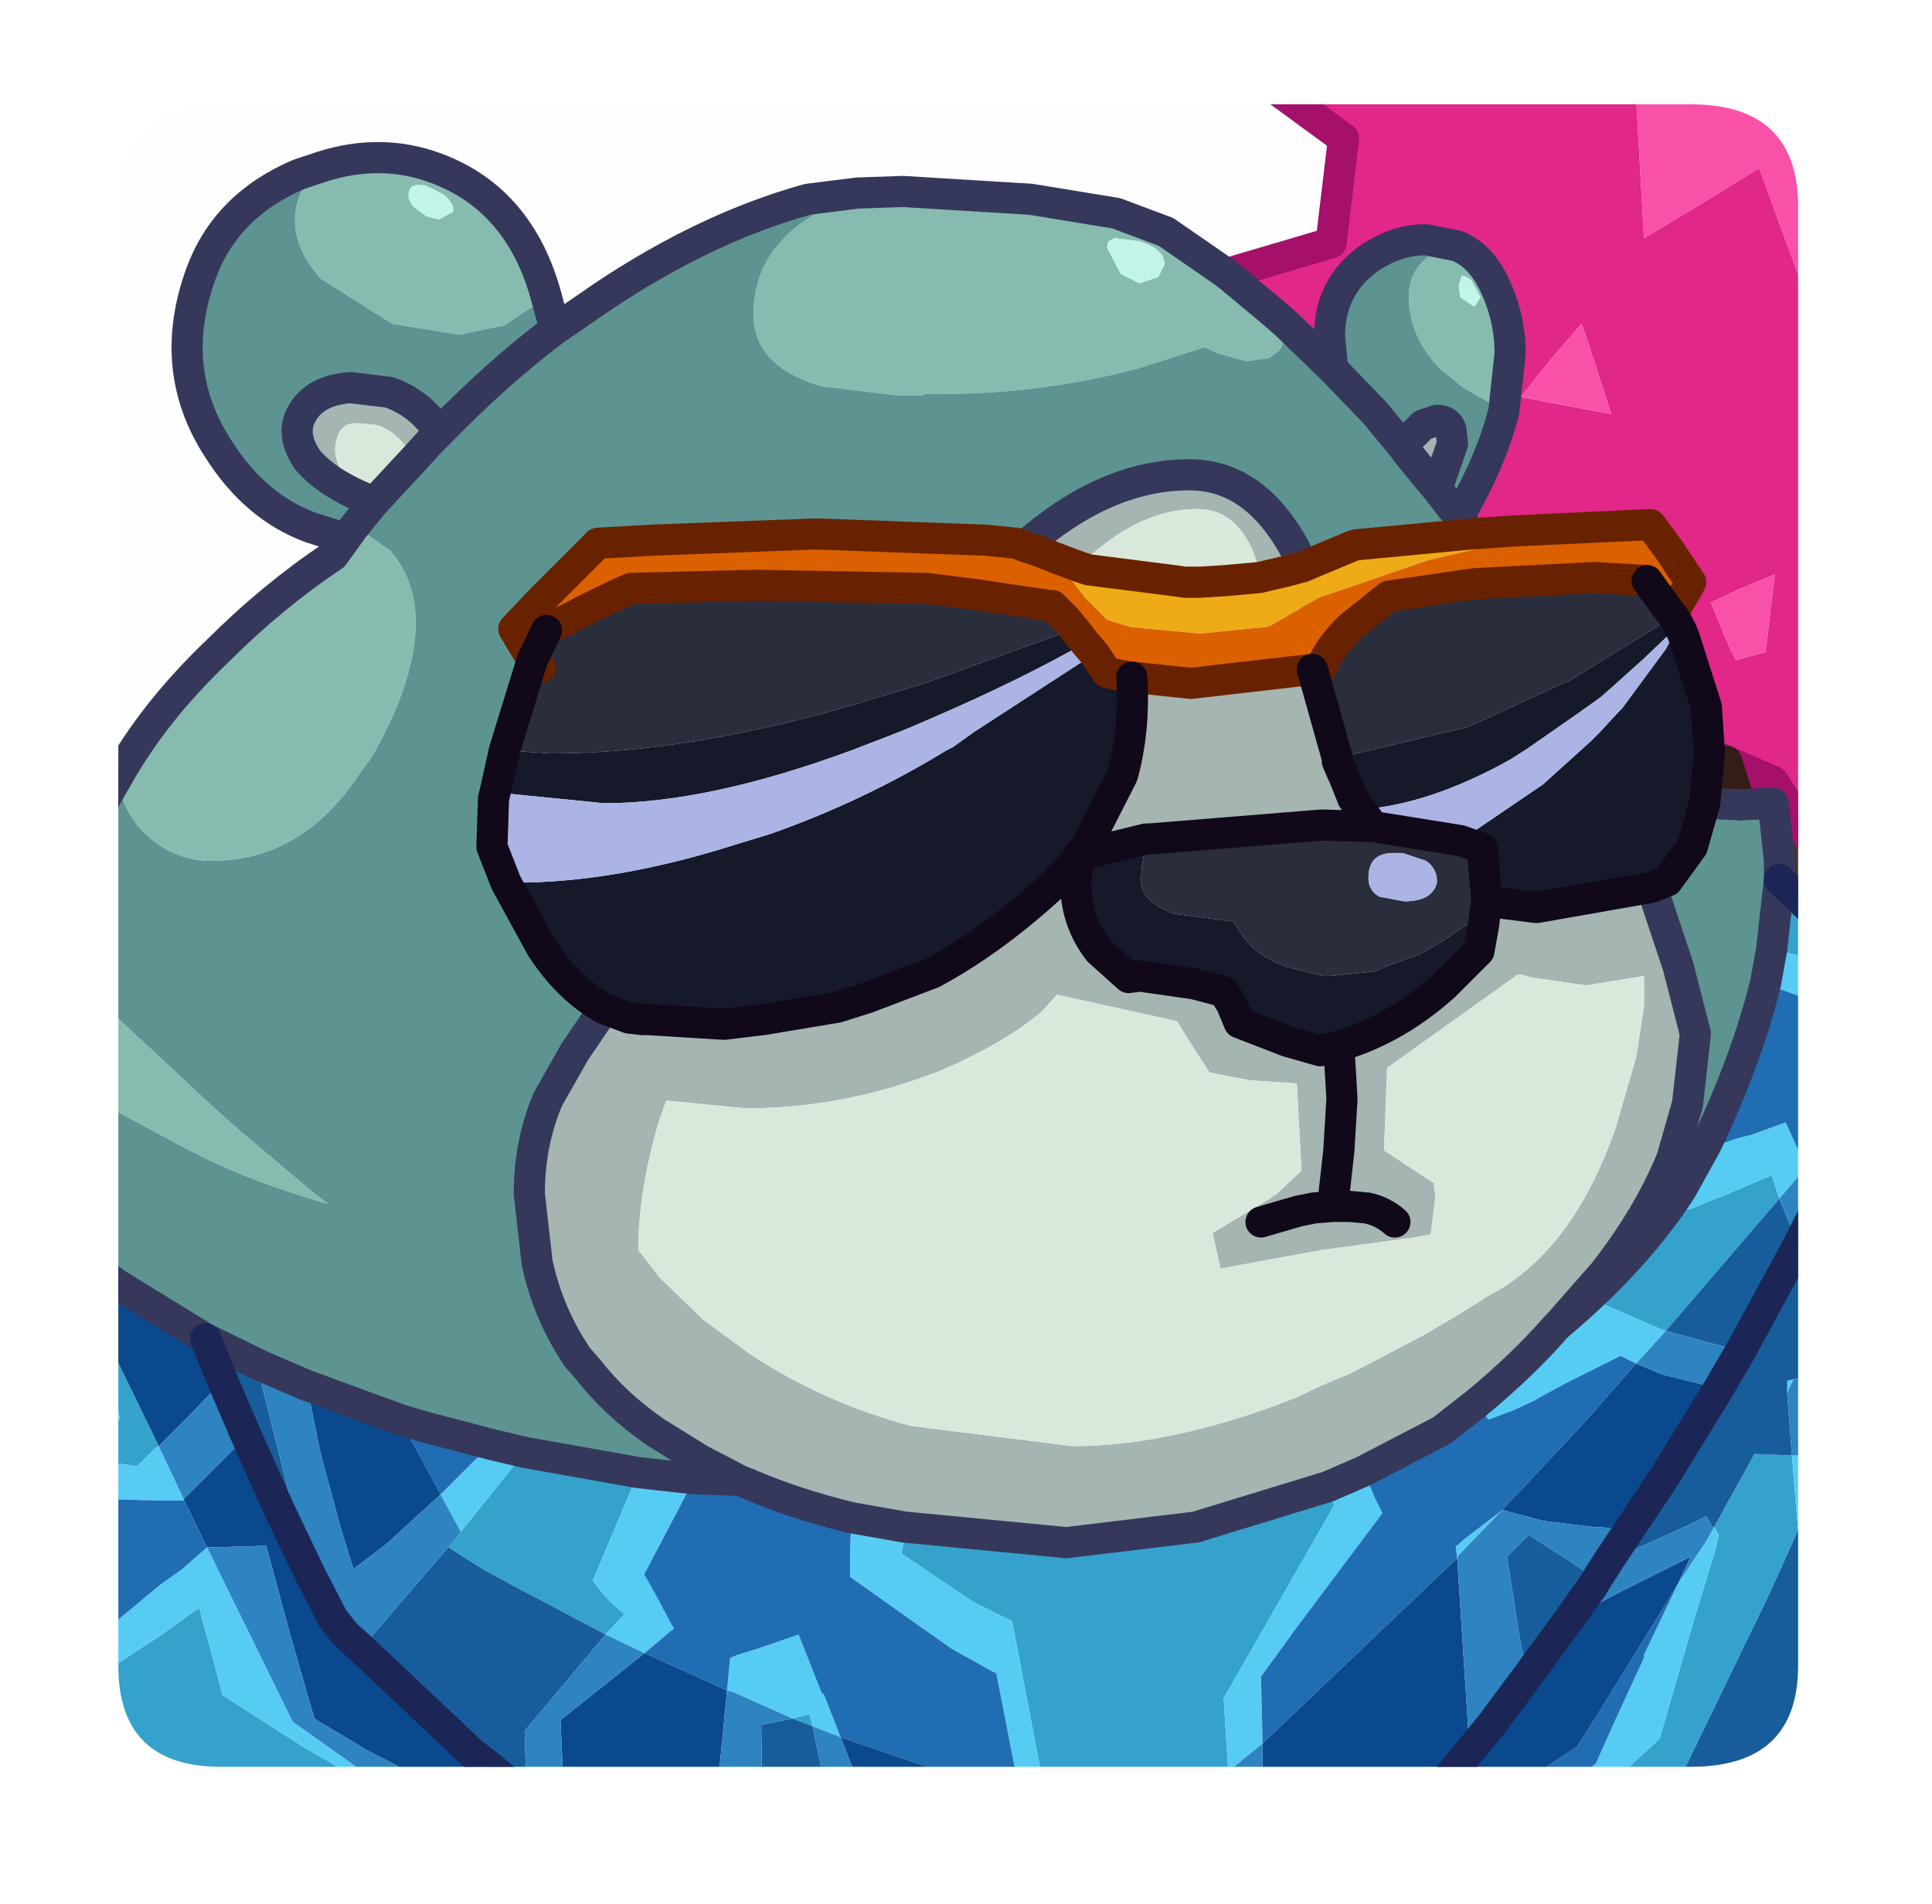 <?xml version="1.0" encoding="UTF-8" standalone="no"?>
<svg xmlns:ffdec="https://www.free-decompiler.com/flash" xmlns:xlink="http://www.w3.org/1999/xlink" ffdec:objectType="frame" height="61.15px" width="62.05px" xmlns="http://www.w3.org/2000/svg">
  <g transform="matrix(1.0, 0.0, 0.0, 1.0, 3.8, 3.35)">
    <clipPath id="clipPath0" transform="matrix(1.0, 0.0, 0.0, 1.0, 0.0, 0.0)">
      <path d="M50.5 0.0 Q53.95 0.0 53.95 3.3 L53.95 50.15 Q53.95 53.4 50.5 53.4 L3.3 53.4 Q0.0 53.4 0.0 50.15 L0.0 3.3 Q0.0 0.0 3.3 0.0 L50.5 0.0" fill="#000000" fill-rule="evenodd" stroke="none"/>
    </clipPath>
    <g clip-path="url(#clipPath0)">
      <use ffdec:characterId="2" height="61.15" transform="matrix(1.0, 0.0, 0.0, 1.0, -3.8, -3.35)" width="62.05" xlink:href="#shape1"/>
    </g>
    <use ffdec:characterId="3" height="53.4" transform="matrix(1.0, 0.0, 0.0, 1.0, 0.0, 0.0)" width="53.95" xlink:href="#shape2"/>
  </g>
  <defs>
    <g id="shape1" transform="matrix(1.0, 0.0, 0.0, 1.0, 3.8, 3.35)">
      <path d="M-3.3 30.15 L-3.3 28.85 -3.25 28.8 -1.45 28.35 -1.2 28.25 3.15 32.3 4.0 33.05 6.2 34.9 6.65 35.25 6.75 35.3 6.65 35.3 6.15 35.15 4.95 34.75 Q3.5 34.25 2.0 33.45 L-0.05 32.35 -3.3 30.15 M-0.05 21.65 Q1.15 19.5 3.2 17.55 4.95 15.8 6.9 14.5 L7.3 13.95 7.55 13.6 7.9 13.75 8.75 14.35 Q9.55 15.3 9.55 16.65 9.55 18.5 8.15 20.95 L7.75 21.5 Q5.9 24.3 3.0 24.3 1.85 24.3 1.0 23.55 0.2 22.9 -0.05 21.65 M6.55 2.0 Q8.45 1.4 10.2 2.05 12.9 3.05 13.75 6.2 L12.4 7.1 10.95 7.4 8.8 7.05 6.5 5.6 Q5.35 4.3 5.8 3.0 6.0 2.4 6.55 2.0 M23.75 2.85 L25.2 2.8 29.3 3.05 32.05 3.5 33.65 4.1 35.6 5.45 37.1 6.7 37.5 7.05 37.6 7.25 37.3 7.9 36.95 8.15 36.25 8.25 35.3 8.0 34.9 7.8 32.7 8.5 Q29.6 9.3 26.55 9.3 L25.9 9.3 25.85 9.35 25.25 9.35 25.0 9.35 22.55 9.05 Q20.4 8.4 20.4 6.75 20.4 4.4 23.0 3.2 23.4 3.0 23.75 2.85 M43.0 4.55 Q43.75 4.85 44.2 5.8 44.7 6.85 44.7 8.0 L44.5 9.85 43.2 9.1 42.45 8.5 Q41.45 7.45 41.45 6.2 41.45 5.4 42.0 4.95 42.45 4.55 43.0 4.55 M43.15 5.5 L43.05 5.8 43.1 6.2 43.55 6.5 43.75 6.2 43.45 5.65 43.3 5.55 43.15 5.5 M32.8 5.75 L33.4 5.55 33.6 5.15 Q33.6 4.65 32.8 4.4 L32.0 4.3 31.8 4.4 31.75 4.6 32.2 5.45 32.8 5.75 M10.75 3.45 Q10.8 3.2 10.45 2.9 L9.85 2.6 9.75 2.6 Q9.45 2.55 9.35 2.75 9.25 3.05 9.5 3.3 L9.9 3.6 10.3 3.7 10.75 3.45" fill="#88bcb0" fill-rule="evenodd" stroke="none"/>
      <path d="M-3.3 35.25 L-3.3 30.15 -0.05 32.35 2.0 33.45 Q3.5 34.25 4.95 34.75 L6.15 35.15 6.65 35.3 6.75 35.3 6.65 35.25 6.2 34.9 4.0 33.05 3.15 32.3 -1.2 28.25 -1.45 28.35 -3.25 28.8 -3.3 28.85 -3.3 26.95 -1.7 25.95 Q-1.3 23.75 -0.05 21.65 0.2 22.9 1.0 23.55 1.85 24.3 3.0 24.3 5.9 24.3 7.75 21.5 L8.15 20.95 Q9.55 18.5 9.55 16.65 9.55 15.3 8.75 14.35 L7.9 13.75 7.55 13.6 8.2 12.8 7.55 13.6 7.3 13.95 7.15 13.9 6.2 13.6 Q4.4 12.95 3.2 11.05 1.55 8.5 2.65 5.45 3.45 3.25 5.8 2.25 L6.55 2.0 Q6.0 2.4 5.8 3.0 5.35 4.3 6.5 5.6 L8.8 7.05 10.95 7.4 12.4 7.1 13.75 6.2 13.95 6.95 14.0 7.25 15.6 6.15 Q18.9 3.95 22.15 3.05 L23.75 2.85 Q23.4 3.0 23.0 3.2 20.4 4.4 20.4 6.75 20.4 8.4 22.55 9.05 L25.0 9.35 25.25 9.35 25.85 9.35 25.9 9.3 26.55 9.3 Q29.6 9.3 32.7 8.5 L34.9 7.8 35.3 8.0 36.25 8.25 36.95 8.15 37.3 7.9 37.6 7.25 37.5 7.05 39.0 8.5 38.9 7.45 Q38.9 5.9 40.1 5.0 41.0 4.35 42.0 4.35 L43.0 4.55 Q42.45 4.55 42.0 4.95 41.45 5.4 41.45 6.2 41.45 7.45 42.45 8.5 L43.2 9.1 44.5 9.85 Q44.1 11.45 43.05 13.25 L43.45 13.8 39.75 14.15 39.6 14.2 38.05 14.85 37.8 14.3 Q36.5 11.9 34.4 11.9 31.7 11.9 29.1 14.2 L28.85 14.1 27.85 14.0 22.4 13.8 17.15 14.0 15.4 14.1 13.6 15.9 12.7 16.85 13.3 17.85 13.25 18.0 12.4 20.75 12.1 22.1 12.05 22.3 12.0 23.85 12.45 25.0 13.6 27.1 Q14.45 28.4 15.6 29.05 L14.65 30.45 13.8 31.95 Q13.2 33.35 13.2 35.0 L13.45 37.2 Q13.8 38.85 14.75 40.25 L15.1 40.65 Q15.95 41.75 17.25 42.65 L18.7 43.55 18.8 43.6 19.95 44.2 18.5 44.15 16.7 43.95 13.05 43.3 12.0 43.05 9.9 42.5 9.05 42.25 6.05 41.15 4.65 40.55 2.8 39.65 -0.05 37.9 -0.8 37.35 -2.5 35.95 -3.3 35.25 M42.35 12.35 L42.85 10.9 42.8 10.45 Q42.7 10.15 42.35 10.15 L41.9 10.3 41.45 10.75 41.3 11.05 41.4 11.2 42.35 12.35 43.05 13.25 42.35 12.35 M49.25 25.15 L49.75 24.95 50.55 23.85 50.95 22.45 52.1 22.5 52.15 22.5 53.15 22.45 53.35 24.3 53.35 24.9 53.1 27.15 52.9 28.25 Q52.3 30.65 51.05 33.3 L50.95 33.5 50.2 34.85 Q48.75 37.1 46.25 39.2 L47.7 37.55 Q49.15 35.7 49.9 33.85 L50.4 32.1 50.65 29.85 50.15 27.9 50.1 27.7 49.25 25.15 M41.3 11.05 L40.35 9.9 39.0 8.5 40.35 9.9 41.3 11.05 M14.0 7.25 Q12.2 8.6 10.3 10.55 12.2 8.6 14.0 7.25 M9.5 11.4 L10.0 10.85 10.3 10.55 10.1 10.25 Q9.55 9.55 8.7 9.25 L7.45 9.1 Q6.15 9.2 5.8 10.15 5.6 10.75 6.1 11.45 6.75 12.2 8.15 12.75 L8.15 12.8 8.2 12.8 9.5 11.4" fill="#5d9593" fill-rule="evenodd" stroke="none"/>
      <path d="M43.15 5.5 L43.3 5.55 43.45 5.65 43.75 6.2 43.55 6.5 43.1 6.2 43.05 5.8 43.15 5.5 M32.8 5.75 L32.2 5.45 31.75 4.6 31.8 4.4 32.0 4.3 32.8 4.4 Q33.6 4.65 33.6 5.15 L33.4 5.55 32.8 5.75 M10.75 3.45 L10.3 3.7 9.9 3.6 9.5 3.3 Q9.25 3.05 9.35 2.75 9.45 2.55 9.75 2.6 L9.85 2.6 10.45 2.9 Q10.8 3.2 10.75 3.45" fill="#c4f5ea" fill-rule="evenodd" stroke="none"/>
      <path d="M41.3 11.05 L41.45 10.75 41.9 10.3 42.35 10.15 Q42.7 10.15 42.8 10.45 L42.85 10.9 42.35 12.35 41.4 11.2 41.3 11.05 M43.95 25.6 L45.55 25.8 49.25 25.15 50.1 27.7 50.15 27.9 50.65 29.85 50.4 32.1 49.9 33.85 Q49.15 35.7 47.7 37.55 L46.25 39.2 46.15 39.3 Q45.1 40.5 43.65 41.7 L42.5 42.6 40.0 43.9 38.85 44.4 34.6 45.7 30.45 46.2 25.25 45.7 23.55 45.4 Q21.7 44.95 20.2 44.3 L19.95 44.2 18.8 43.6 18.7 43.55 17.25 42.65 Q15.95 41.75 15.1 40.65 L14.75 40.25 Q13.8 38.85 13.45 37.2 L13.2 35.0 Q13.2 33.35 13.8 31.95 L14.65 30.45 15.6 29.05 16.4 29.35 16.85 29.4 17.05 29.4 19.45 29.55 20.7 29.4 23.1 29.0 24.05 28.7 26.15 27.9 Q28.1 26.85 30.05 25.05 L30.85 24.2 30.75 25.0 Q30.75 26.25 31.5 27.2 L32.45 28.05 32.8 28.0 34.55 28.25 35.5 28.5 35.75 28.9 36.0 29.5 37.55 30.1 38.6 30.4 39.2 30.25 Q41.05 29.7 42.6 28.3 L43.7 27.2 43.85 26.35 43.9 25.95 43.95 25.6 M49.0 29.0 L49.0 28.3 49.0 28.0 47.15 28.3 45.4 28.05 45.05 27.95 44.95 27.95 40.75 30.95 40.65 33.6 42.25 34.65 42.3 35.1 42.15 36.3 41.6 36.4 38.65 36.8 36.2 37.25 35.4 37.4 35.2 36.5 35.15 36.3 35.15 36.25 36.9 35.2 37.2 35.0 38.0 34.25 37.85 31.45 36.35 31.35 35.05 31.1 34.4 30.1 34.0 29.45 30.15 28.6 29.65 29.15 Q28.45 30.15 26.5 31.0 23.4 32.25 20.15 32.25 L17.6 32.0 17.35 32.7 Q16.7 34.95 16.7 36.8 L17.25 37.5 17.35 37.65 17.4 37.7 18.8 39.05 20.3 40.15 Q22.65 41.7 25.45 42.45 L30.65 43.1 Q33.85 43.1 37.8 41.55 L38.65 41.15 39.6 40.75 41.9 39.55 43.0 38.9 43.8 38.4 43.95 38.3 Q46.7 36.9 48.1 32.85 L48.75 30.6 48.95 29.3 49.0 29.0 M41.0 35.9 Q40.6 35.55 40.1 35.45 L39.55 35.4 39.0 35.4 39.2 33.6 39.3 31.95 39.2 30.25 39.3 31.95 39.2 33.6 39.0 35.4 39.55 35.4 40.1 35.45 Q40.6 35.55 41.0 35.9 M29.1 14.2 Q31.7 11.9 34.4 11.9 36.5 11.9 37.8 14.3 L38.05 14.85 37.5 15.0 36.65 15.2 Q36.55 14.35 36.1 13.75 35.55 13.0 34.65 13.0 32.7 13.0 30.85 14.85 L30.05 14.55 29.55 14.35 29.1 14.2 M32.55 18.4 L34.45 18.6 38.35 18.15 39.15 21.0 39.15 21.1 39.3 21.45 39.35 21.55 39.65 22.3 39.9 22.65 40.3 23.2 38.65 23.15 33.1 23.6 33.0 23.6 30.95 24.1 32.2 21.65 32.25 21.55 Q32.65 20.1 32.55 18.4 M34.75 15.35 L35.4 15.3 35.55 15.3 34.75 15.35 M8.15 12.75 Q6.75 12.2 6.1 11.45 5.6 10.75 5.8 10.15 6.15 9.2 7.45 9.1 L8.7 9.25 Q9.55 9.55 10.1 10.25 L10.3 10.55 10.0 10.85 9.5 11.4 Q9.05 10.55 8.3 10.3 L7.75 10.25 Q7.2 10.2 7.05 10.65 6.65 11.7 8.15 12.75 M39.0 35.4 L38.4 35.45 37.9 35.55 36.7 35.9 37.9 35.55 38.4 35.45 39.0 35.4" fill="#a5b6b3" fill-rule="evenodd" stroke="none"/>
      <path d="M49.0 29.0 L48.95 29.3 48.75 30.6 48.1 32.85 Q46.7 36.9 43.95 38.3 L43.8 38.4 43.0 38.9 41.9 39.55 39.6 40.75 38.65 41.15 37.8 41.55 Q33.85 43.1 30.65 43.1 L25.45 42.45 Q22.65 41.7 20.3 40.15 L18.8 39.05 17.4 37.7 17.35 37.65 17.25 37.5 16.7 36.8 Q16.7 34.95 17.35 32.7 L17.6 32.0 20.15 32.25 Q23.4 32.25 26.5 31.0 28.45 30.15 29.65 29.15 L30.15 28.6 34.0 29.45 34.4 30.1 35.05 31.1 36.35 31.35 37.85 31.45 38.0 34.25 37.2 35.0 36.9 35.2 35.15 36.25 35.15 36.3 35.2 36.5 35.4 37.4 36.2 37.25 38.65 36.8 41.6 36.4 42.15 36.3 42.3 35.1 42.25 34.65 40.65 33.6 40.75 30.95 44.95 27.95 45.05 27.95 45.4 28.05 47.15 28.3 49.0 28.0 49.0 28.3 49.0 29.0 M30.85 14.85 Q32.7 13.0 34.65 13.0 35.55 13.0 36.1 13.75 36.55 14.35 36.65 15.2 L35.55 15.3 35.4 15.3 34.75 15.35 34.55 15.35 34.3 15.35 34.25 15.35 33.9 15.3 31.15 14.95 30.85 14.85 M9.5 11.4 L8.2 12.8 8.15 12.8 8.15 12.75 Q6.65 11.7 7.05 10.65 7.2 10.2 7.75 10.25 L8.3 10.3 Q9.05 10.55 9.5 11.4" fill="#dbe9dc" fill-rule="evenodd" stroke="none"/>
      <path d="M35.6 5.45 L35.9 5.35 38.95 4.45 39.35 1.1 37.3 -0.4 Q36.9 -0.65 36.55 -0.85 L43.85 -1.35 44.35 -1.3 44.95 -2.85 48.6 -2.85 49.0 4.3 50.75 3.25 52.7 2.05 54.0 5.6 54.3 6.45 55.75 10.25 57.75 9.15 57.75 21.45 57.05 22.1 Q55.35 23.85 55.25 24.95 L54.3 23.55 53.15 21.75 51.65 21.1 51.1 20.85 51.1 20.8 51.0 19.35 50.3 17.15 50.2 16.9 50.1 16.75 50.1 16.7 49.95 16.45 49.9 16.4 50.5 15.35 49.8 14.3 49.25 13.55 49.2 13.5 44.9 13.7 43.45 13.8 43.05 13.25 Q44.1 11.45 44.5 9.85 L44.7 8.0 Q44.7 6.85 44.2 5.8 43.75 4.85 43.0 4.55 L42.0 4.35 Q41.0 4.35 40.1 5.0 38.9 5.9 38.9 7.45 L39.0 8.5 37.5 7.05 37.1 6.7 35.6 5.45 M47.0 7.05 L46.0 8.2 45.05 9.4 46.6 9.7 47.95 9.95 47.4 8.25 47.0 7.05 M51.95 17.85 L52.9 17.6 52.95 17.25 53.05 16.35 53.2 15.1 52.0 15.6 51.15 16.0 51.6 17.1 51.75 17.45 51.95 17.85" fill="#e22789" fill-rule="evenodd" stroke="none"/>
      <path d="M48.6 -2.85 L57.75 -2.85 57.75 2.35 57.75 9.15 55.75 10.25 54.3 6.45 54.0 5.6 52.7 2.05 50.75 3.25 49.0 4.3 48.6 -2.85 M57.75 2.35 L56.3 2.9 56.3 4.7 57.3 4.55 57.5 3.6 57.6 3.1 57.75 2.35 M47.0 7.05 L47.4 8.25 47.95 9.95 46.6 9.7 45.05 9.4 46.0 8.2 47.0 7.05 M51.95 17.85 L51.75 17.45 51.6 17.1 51.15 16.0 52.0 15.6 53.2 15.1 53.05 16.35 52.95 17.25 52.9 17.6 51.95 17.85" fill="#fa50a9" fill-rule="evenodd" stroke="none"/>
      <path d="M57.75 2.35 L57.6 3.1 57.5 3.6 57.3 4.55 56.3 4.7 56.3 2.9 57.75 2.35" fill="#ff8cc8" fill-rule="evenodd" stroke="none"/>
      <path d="M57.75 21.45 L57.75 31.65 56.95 31.7 56.15 31.8 56.1 31.8 56.55 30.65 56.6 30.5 57.2 28.55 57.05 28.45 56.95 28.35 53.35 24.9 53.35 24.3 53.15 22.45 52.15 22.5 52.1 22.5 51.65 21.1 53.15 21.75 54.3 23.55 55.25 24.95 Q55.35 23.85 57.05 22.1 L57.75 21.45" fill="#43352c" fill-rule="evenodd" stroke="none"/>
      <path d="M48.45 57.3 L44.35 57.3 44.35 57.2 44.85 56.75 44.95 56.65 47.25 54.6 47.6 54.25 49.5 52.5 50.6 48.7 51.3 46.4 51.4 45.95 51.25 45.7 52.55 43.35 53.75 43.4 53.95 45.8 53.05 47.8 48.45 57.3 M13.05 57.3 L9.8 57.3 9.4 56.8 6.0 55.4 3.25 54.3 2.35 53.9 0.95 53.35 1.6 56.65 1.7 57.3 -2.85 57.3 -3.3 57.0 -3.3 51.55 -1.5 51.15 -0.35 50.35 0.1 50.0 1.4 49.15 2.3 48.5 2.6 48.3 2.95 49.6 3.1 50.15 3.35 51.1 6.0 52.8 6.8 53.25 11.25 56.1 11.25 56.0 13.05 57.3 M-3.3 43.15 L-3.3 41.9 0.05 42.25 -0.4 39.6 1.3 43.1 1.2 43.15 0.6 43.75 -3.25 43.15 -3.3 43.15 M53.35 24.9 L56.95 28.35 57.05 28.45 57.2 28.55 56.6 30.5 56.45 30.45 55.35 29.95 55.05 29.8 54.35 27.45 53.6 27.25 53.1 27.15 53.35 24.9 M50.2 34.85 L50.4 35.5 50.45 35.5 51.8 34.95 53.1 34.4 53.35 35.15 49.7 39.4 49.55 39.35 47.95 38.65 47.6 38.5 46.15 39.3 46.25 39.2 Q48.75 37.1 50.2 34.85 M25.25 45.7 L30.45 46.2 34.6 45.7 38.85 44.4 39.05 45.0 35.5 51.2 35.65 53.55 34.3 54.65 34.2 54.7 29.8 54.45 28.7 48.7 28.65 48.7 27.45 48.1 25.15 46.55 25.2 46.3 25.25 45.7 M13.05 43.3 L16.7 43.95 15.25 47.4 15.25 47.45 15.75 48.05 16.25 48.5 15.65 49.15 12.9 47.7 11.7 47.05 10.6 46.35 10.85 46.05 11.0 45.85 13.05 43.3 M21.65 51.85 L22.2 51.7 22.3 52.1 21.65 51.85" fill="#34a3ce" fill-rule="evenodd" stroke="none"/>
      <path d="M44.35 57.3 L42.2 57.3 44.05 55.95 44.75 55.4 45.85 54.5 47.25 53.45 47.45 53.3 48.1 51.85 49.0 49.9 49.0 49.8 50.1 47.5 51.0 46.15 51.25 45.7 51.4 45.95 51.3 46.4 50.6 48.7 49.5 52.5 47.6 54.25 47.25 54.6 44.95 56.65 44.85 56.75 44.35 57.2 44.35 57.3 M9.8 57.3 L7.7 57.3 5.45 56.3 3.4 55.3 2.6 54.9 1.85 54.5 2.6 57.3 1.7 57.3 1.6 56.65 0.95 53.35 2.35 53.9 3.25 54.3 6.0 55.4 9.4 56.8 9.8 57.3 M-3.3 51.55 L-3.3 50.25 -1.9 49.95 -1.5 49.9 -1.0 49.5 1.35 47.55 2.05 47.05 2.85 46.35 5.6 51.95 7.5 53.3 11.25 56.0 11.25 56.1 6.8 53.25 6.0 52.8 3.35 51.1 3.1 50.15 2.95 49.6 2.6 48.3 2.3 48.5 1.4 49.15 0.1 50.0 -0.35 50.35 -1.5 51.15 -3.3 51.55 M-3.3 44.4 L-3.3 43.15 -3.25 43.15 0.6 43.75 1.2 43.15 1.3 43.1 2.1 44.8 2.1 44.85 1.65 44.85 1.25 44.85 -0.35 44.8 -3.3 44.4 M-3.3 41.9 L-3.3 40.7 -1.3 41.0 -2.05 38.05 -2.35 36.85 -1.85 36.65 -0.4 39.6 0.05 42.25 -3.3 41.9 M56.6 30.5 L56.55 30.65 56.1 31.8 55.85 31.7 55.6 31.6 54.95 31.35 54.45 31.2 54.0 28.65 52.9 28.25 53.1 27.15 53.6 27.25 54.35 27.45 55.05 29.8 55.35 29.95 56.45 30.45 56.6 30.5 M53.6 41.4 L53.6 41.15 53.6 41.0 53.8 40.95 53.6 41.4 M51.05 33.3 L51.15 33.5 52.05 33.2 52.45 33.1 53.55 32.7 53.8 33.25 54.2 34.15 53.35 35.15 53.1 34.4 51.8 34.95 50.45 35.5 50.4 35.5 50.2 34.85 50.95 33.5 51.05 33.3 M46.15 39.3 L47.6 38.5 47.95 38.65 49.55 39.35 49.7 39.4 48.75 40.45 48.25 40.2 46.45 41.1 45.8 41.45 45.45 41.65 44.8 41.95 44.0 42.25 43.65 41.7 Q45.1 40.5 46.15 39.3 M40.0 43.9 L40.35 44.75 40.6 45.25 37.9 48.85 36.7 50.5 36.75 52.65 35.65 53.55 35.5 51.2 39.05 45.0 38.85 44.4 40.0 43.9 M43.0 46.7 L42.95 46.3 43.0 46.3 43.15 46.15 44.45 45.15 43.05 46.6 43.0 46.7 M54.5 43.4 L54.6 44.0 54.65 44.2 53.95 45.8 53.75 43.4 54.5 43.4 M23.55 45.4 L25.25 45.7 25.2 46.3 25.15 46.55 27.45 48.1 28.65 48.7 28.7 48.7 29.8 54.45 28.95 54.25 28.9 54.0 28.25 50.65 28.2 50.4 28.0 50.3 26.75 49.6 23.5 47.3 23.5 46.45 23.55 45.4 M12.0 43.05 L13.05 43.3 11.0 45.85 10.35 44.65 11.3 43.7 11.45 43.55 12.0 43.05 M16.7 43.95 L18.5 44.15 16.9 47.2 16.9 47.25 17.05 47.5 17.3 47.95 17.75 48.8 17.85 48.95 16.9 49.75 15.65 49.15 16.25 48.5 15.75 48.05 15.25 47.45 15.25 47.4 16.7 43.95 M23.2 52.45 L22.3 52.1 22.2 51.7 21.65 51.85 19.75 51.0 19.55 50.95 19.65 49.9 19.9 49.8 20.55 49.6 21.85 49.15 22.4 50.55 22.6 51.05 22.65 51.05 23.2 52.45" fill="#56cdf5" fill-rule="evenodd" stroke="none"/>
      <path d="M57.75 54.15 L57.75 56.85 57.45 57.3 56.55 57.3 56.5 55.65 56.55 53.9 57.75 54.15 M42.2 57.3 L40.0 57.3 44.5 54.3 46.85 52.75 47.3 52.05 49.4 48.65 50.1 47.5 49.0 49.8 49.0 49.9 48.1 51.85 47.45 53.3 47.25 53.45 45.85 54.5 44.75 55.4 44.05 55.95 42.2 57.3 M7.7 57.3 L2.6 57.3 1.85 54.5 2.6 54.9 3.4 55.3 5.45 56.3 7.7 57.3 M-3.3 50.25 L-3.3 44.4 -0.35 44.8 1.25 44.85 1.65 44.85 2.1 44.85 2.1 44.8 2.85 46.35 2.05 47.05 1.35 47.55 -1.0 49.5 -1.5 49.9 -1.9 49.95 -3.3 50.25 M-3.3 40.7 L-3.3 37.3 -2.35 36.85 -2.05 38.05 -1.3 41.0 -3.3 40.7 M52.9 28.25 L54.0 28.65 54.45 31.2 54.95 31.35 55.6 31.6 55.85 31.7 56.1 31.8 56.1 31.85 55.85 32.15 54.2 34.15 53.8 33.25 53.55 32.7 52.45 33.1 52.05 33.2 51.15 33.5 51.05 33.3 Q52.3 30.65 52.9 28.25 M43.65 41.7 L44.0 42.25 44.8 41.95 45.45 41.65 45.8 41.45 46.45 41.1 48.25 40.2 48.75 40.45 46.9 42.55 46.75 42.7 44.45 45.15 43.15 46.15 43.0 46.3 42.95 46.3 43.0 46.7 36.75 52.65 36.7 50.5 37.9 48.85 40.6 45.25 40.35 44.75 40.0 43.9 42.5 42.6 43.65 41.7 M54.5 43.4 L55.05 43.4 54.65 44.2 54.6 44.0 54.5 43.4 M55.7 48.75 L56.55 46.1 57.0 48.7 57.1 49.35 57.45 51.25 57.4 51.25 57.3 51.3 55.6 52.05 54.55 52.45 54.4 52.5 54.55 52.15 55.1 50.75 55.1 50.65 55.3 50.1 55.4 49.75 55.7 48.75 M19.95 44.2 L20.2 44.3 Q21.7 44.95 23.55 45.4 L23.5 46.45 23.5 47.3 26.75 49.6 28.0 50.3 28.2 50.4 28.25 50.65 28.9 54.0 28.95 54.25 26.7 53.65 23.2 52.45 22.65 51.05 22.6 51.05 22.4 50.55 21.85 49.15 20.55 49.6 19.9 49.8 19.65 49.9 19.55 50.95 16.9 49.75 17.85 48.95 17.75 48.8 17.3 47.95 17.05 47.5 16.9 47.25 16.9 47.2 18.5 44.15 19.95 44.2 M10.35 44.65 L9.05 42.25 9.9 42.5 12.0 43.05 11.45 43.55 11.3 43.7 10.35 44.65" fill="#206db5" fill-rule="evenodd" stroke="none"/>
      <path d="M57.75 41.6 L57.75 41.8 56.95 44.65 56.55 46.1 55.7 48.75 55.4 48.25 54.95 45.8 54.65 44.2 55.05 43.4 54.5 43.4 54.0 41.2 57.75 41.6 M40.0 57.3 L38.2 57.3 36.75 57.3 36.75 56.6 36.75 54.05 36.75 52.65 43.0 46.7 43.2 49.8 43.4 52.9 44.1 52.05 45.25 50.5 46.6 48.65 47.35 48.25 48.1 47.85 50.5 46.65 50.1 47.5 49.4 48.65 47.3 52.05 46.85 52.75 44.5 54.3 40.0 57.3 M18.25 57.3 L17.7 57.3 16.2 57.3 16.75 56.8 16.4 56.6 15.55 56.1 14.4 55.3 14.3 54.05 14.2 51.9 16.9 49.75 19.55 50.95 19.05 56.1 18.4 57.05 18.25 57.3 M-3.3 37.3 L-3.3 35.25 -2.5 35.95 -2.35 36.85 -3.3 37.3 M56.1 31.85 L56.0 32.2 54.75 35.0 54.7 35.15 54.2 34.15 55.85 32.15 56.1 31.85 M51.4 41.25 L49.65 44.1 49.25 44.7 48.55 45.75 47.4 45.7 45.75 45.5 44.45 45.15 46.75 42.7 46.9 42.55 48.75 40.45 49.6 40.8 51.4 41.25 M6.05 41.15 L9.05 42.25 10.35 44.65 8.6 46.25 7.55 47.05 7.15 45.75 6.5 43.35 6.05 41.15 M3.35 41.0 L2.25 42.15 1.3 43.1 -0.4 39.6 -0.75 37.8 -0.8 37.35 -0.05 37.9 2.8 39.65 3.35 41.0 M2.1 44.8 L4.05 42.85 4.1 42.75 5.15 45.1 6.15 47.2 6.9 48.65 7.3 49.15 7.8 49.6 11.35 52.95 11.35 54.55 11.15 54.5 8.05 52.9 6.45 51.95 6.3 51.85 6.15 51.35 5.45 48.9 4.75 46.3 3.1 46.35 2.85 46.35 2.1 44.8 M28.95 54.25 L29.5 56.7 29.2 56.6 26.8 55.45 26.15 55.15 23.7 53.6 23.55 53.35 23.2 52.45 26.7 53.65 28.95 54.25 M17.7 57.3 L16.75 56.8 17.7 57.3 M38.2 57.3 L41.7 54.95 43.4 52.9 41.7 54.95 38.2 57.3" fill="#0a498e" fill-rule="evenodd" stroke="none"/>
      <path d="M57.75 31.65 L57.75 40.6 53.8 40.95 53.6 41.0 53.6 41.15 53.6 41.4 53.75 43.4 52.55 43.35 51.25 45.7 51.2 45.7 51.0 45.35 50.4 45.65 47.85 46.8 48.55 45.75 49.25 44.7 49.65 44.1 51.4 41.25 52.1 40.05 53.95 36.65 52.1 40.05 49.7 39.4 53.35 35.15 53.95 36.65 54.7 35.15 54.75 35.0 56.0 32.2 56.1 31.85 56.1 31.8 56.15 31.8 56.95 31.7 57.75 31.65 M57.75 41.8 L57.75 54.15 56.55 53.9 56.5 55.65 56.55 57.3 51.95 57.3 48.45 57.3 53.05 47.8 53.95 45.8 54.0 46.4 54.0 46.75 54.2 48.75 54.45 51.4 54.55 52.15 54.4 52.5 54.55 52.45 55.6 52.05 57.3 51.3 57.4 51.25 57.45 51.25 57.1 49.35 57.0 48.7 56.55 46.1 56.95 44.65 57.75 41.8 M57.75 56.85 L57.75 57.3 57.45 57.3 57.75 56.85 M35.95 57.3 L30.4 57.3 30.35 57.1 29.8 54.45 34.2 54.7 34.3 54.65 35.65 53.55 35.8 55.5 35.95 57.3 M26.65 57.3 L20.05 57.3 20.7 55.95 20.65 52.05 21.65 51.85 22.3 52.1 22.95 55.25 25.5 56.8 26.65 57.3 M13.7 57.3 L13.05 57.3 11.25 56.0 12.05 53.5 12.0 53.45 11.35 52.95 7.8 49.6 10.25 46.75 10.6 46.35 11.7 47.05 12.9 47.7 15.65 49.15 13.05 52.25 13.1 53.9 13.15 54.4 14.4 55.3 15.55 56.1 14.5 56.75 13.7 57.3 M-2.85 57.3 L-3.3 57.3 -3.3 57.0 -2.85 57.3 M45.25 50.5 L45.0 49.2 44.6 46.65 45.3 45.95 46.7 46.85 47.2 47.2 47.35 47.3 47.5 47.35 47.35 47.6 46.6 48.65 45.25 50.5 M51.95 57.3 L54.4 52.5 51.95 57.3 M4.1 42.75 L3.35 41.0 2.8 39.65 4.65 40.55 4.55 40.9 5.65 45.3 6.15 47.2 5.15 45.1 4.1 42.75 M13.15 54.4 L12.05 53.5 13.15 54.4" fill="#175d9c" fill-rule="evenodd" stroke="none"/>
      <path d="M57.75 40.6 L57.75 41.6 54.0 41.2 54.5 43.4 53.75 43.4 53.6 41.4 53.8 40.95 57.75 40.6 M36.75 57.3 L35.95 57.3 35.8 55.5 35.65 53.55 36.75 52.65 36.75 54.05 36.75 56.6 36.75 57.3 M30.4 57.3 L26.65 57.3 25.5 56.8 22.95 55.25 22.3 52.1 23.2 52.45 23.55 53.35 23.7 53.6 26.15 55.15 26.8 55.45 29.2 56.6 29.5 56.7 28.95 54.25 29.8 54.45 30.35 57.1 30.4 57.3 M20.05 57.3 L18.25 57.3 18.4 57.05 19.05 56.1 19.55 50.95 19.75 51.0 21.65 51.85 20.65 52.05 20.7 55.95 20.05 57.3 M16.2 57.3 L13.7 57.3 14.5 56.75 15.55 56.1 16.4 56.6 16.75 56.8 16.2 57.3 M54.7 35.15 L53.95 36.65 53.35 35.15 54.2 34.15 54.7 35.15 M52.1 40.05 L51.4 41.25 49.6 40.8 48.75 40.45 49.7 39.4 52.1 40.05 M48.55 45.75 L47.85 46.8 50.4 45.65 51.0 45.35 51.2 45.7 51.25 45.7 51.0 46.15 50.1 47.5 50.5 46.65 48.1 47.85 47.35 48.25 46.6 48.65 47.35 47.6 47.5 47.35 47.35 47.3 47.2 47.2 46.7 46.85 45.3 45.95 44.6 46.65 45.0 49.2 45.25 50.5 44.1 52.05 43.4 52.9 43.2 49.8 43.0 46.7 43.05 46.6 44.45 45.15 45.75 45.5 47.4 45.7 48.55 45.75 M47.85 46.8 L47.5 47.35 47.85 46.8 M54.65 44.2 L54.95 45.8 55.4 48.25 55.7 48.75 55.4 49.75 55.3 50.1 55.1 50.65 55.1 50.75 54.55 52.15 54.45 51.4 54.2 48.75 54.0 46.75 54.0 46.4 53.95 45.8 54.65 44.2 M6.05 41.15 L6.5 43.35 7.15 45.75 7.55 47.05 8.6 46.25 10.35 44.65 11.0 45.85 10.85 46.05 10.6 46.35 10.25 46.75 7.8 49.6 7.3 49.15 6.9 48.65 6.15 47.2 5.65 45.3 4.55 40.9 4.65 40.55 6.05 41.15 M1.3 43.1 L2.25 42.15 3.35 41.0 4.1 42.75 4.05 42.85 2.1 44.8 1.3 43.1 M-0.8 37.35 L-0.75 37.8 -0.4 39.6 -1.85 36.65 -2.35 36.85 -2.5 35.95 -0.8 37.35 M2.85 46.35 L3.1 46.35 4.75 46.3 5.45 48.9 6.15 51.35 6.3 51.85 6.45 51.95 8.05 52.9 11.15 54.5 11.35 54.55 11.35 52.95 12.0 53.45 12.05 53.5 11.25 56.0 7.5 53.3 5.6 51.95 2.85 46.35 M16.9 49.75 L14.2 51.9 14.3 54.05 14.4 55.3 13.15 54.4 13.1 53.9 13.05 52.25 15.65 49.15 16.9 49.75" fill="#2e84c2" fill-rule="evenodd" stroke="none"/>
      <path d="M43.45 13.8 L44.9 13.7 49.2 13.5 49.25 13.55 43.75 14.25 42.05 14.65 38.55 15.85 37.0 16.75 36.85 16.8 36.75 16.8 34.75 17.0 32.6 16.8 32.55 16.8 32.05 16.65 31.75 16.55 31.7 16.5 31.4 16.2 31.05 15.85 30.55 15.2 30.05 14.55 30.85 14.85 31.15 14.95 33.9 15.3 34.25 15.35 34.3 15.35 34.55 15.35 34.75 15.35 35.55 15.3 36.65 15.2 37.5 15.0 38.05 14.85 39.6 14.2 39.75 14.15 43.45 13.8" fill="#efac15" fill-rule="evenodd" stroke="none"/>
      <path d="M49.25 13.55 L49.8 14.3 50.5 15.35 49.9 16.4 49.1 15.3 47.4 15.2 44.5 15.35 43.55 15.4 40.8 15.8 39.55 16.8 Q38.8 17.55 38.65 18.1 L38.35 18.15 34.45 18.6 32.55 18.4 32.5 18.4 31.75 18.25 31.35 17.65 31.05 17.3 30.7 16.85 30.65 16.8 30.45 16.55 30.0 16.1 29.9 16.1 27.55 15.75 25.95 15.55 20.5 15.45 16.45 15.55 Q15.55 15.95 14.3 16.6 L13.75 16.9 13.3 17.85 12.7 16.85 13.6 15.9 15.4 14.1 17.15 14.0 22.4 13.8 27.85 14.0 28.85 14.1 29.1 14.2 29.55 14.35 30.05 14.55 30.55 15.2 31.05 15.85 31.4 16.2 31.7 16.5 31.75 16.55 32.05 16.65 32.55 16.8 32.6 16.8 34.75 17.0 36.75 16.8 36.85 16.8 37.0 16.75 38.55 15.85 42.05 14.65 43.75 14.25 49.25 13.55" fill="#db6000" fill-rule="evenodd" stroke="none"/>
      <path d="M49.9 16.4 L49.95 16.45 46.55 18.55 46.4 18.6 43.35 20.0 39.15 21.0 38.35 18.15 38.65 18.1 Q38.8 17.55 39.55 16.8 L40.8 15.8 43.55 15.4 44.5 15.35 47.4 15.2 49.1 15.3 49.9 16.4 M43.1 23.65 L43.8 23.9 43.95 25.5 43.95 25.6 43.9 25.95 42.5 26.9 41.8 27.3 40.95 27.6 40.35 27.85 38.9 28.0 38.7 28.0 37.5 27.7 Q36.55 27.35 36.1 26.7 L35.95 26.45 35.8 26.25 33.9 26.0 Q32.85 25.6 32.85 24.95 32.85 24.2 33.1 23.6 L38.65 23.15 40.3 23.2 43.1 23.65 M41.05 24.05 Q40.15 24.0 40.15 24.85 40.15 25.25 40.5 25.45 L41.3 25.6 Q42.2 25.6 42.35 25.0 L42.35 24.95 Q42.35 24.55 42.0 24.3 L41.25 24.05 41.05 24.05 M13.75 16.9 L14.3 16.6 Q15.55 15.95 16.45 15.55 L20.5 15.45 25.95 15.55 27.55 15.75 29.9 16.1 30.0 16.1 30.45 16.55 30.65 16.8 30.7 16.85 25.9 18.6 24.05 19.15 23.75 19.25 Q18.3 20.85 13.9 20.85 L12.4 20.75 13.25 18.0 13.3 17.85 13.75 16.9 M13.55 18.1 L13.3 17.85 13.55 18.1" fill="#2a2d3c" fill-rule="evenodd" stroke="none"/>
      <path d="M49.95 16.45 L50.1 16.7 50.1 16.75 50.2 16.9 50.3 17.15 51.0 19.35 51.1 20.8 51.1 20.85 50.95 22.45 50.55 23.85 49.75 24.95 49.25 25.15 45.55 25.8 43.95 25.6 43.95 25.5 43.8 23.9 43.1 23.65 45.75 21.85 47.3 20.45 47.6 20.15 48.15 19.55 48.3 19.4 49.7 17.5 50.1 16.75 49.0 17.8 48.0 18.7 47.6 19.05 46.9 19.55 45.25 20.7 44.7 21.05 Q42.1 22.5 39.9 22.65 L39.65 22.3 39.35 21.55 39.3 21.45 39.15 21.1 39.15 21.0 43.35 20.0 46.4 18.6 46.55 18.55 49.95 16.45 M43.9 25.95 L43.85 26.35 43.7 27.2 42.6 28.3 Q41.05 29.7 39.2 30.25 L38.6 30.4 37.55 30.1 36.0 29.5 35.75 28.9 35.5 28.5 34.55 28.25 32.8 28.0 32.45 28.05 31.5 27.2 Q30.75 26.25 30.75 25.0 L30.85 24.2 30.05 25.05 Q28.1 26.85 26.15 27.9 L24.05 28.7 23.1 29.0 20.7 29.4 19.45 29.55 17.05 29.4 16.85 29.4 16.4 29.35 15.6 29.05 Q14.45 28.4 13.6 27.1 L12.45 25.0 12.75 25.0 Q15.95 25.0 19.75 23.8 L20.9 23.45 Q23.9 22.4 26.6 20.75 L26.8 20.65 27.5 20.15 31.35 17.65 31.75 18.25 32.5 18.4 32.55 18.4 Q32.65 20.1 32.25 21.55 L32.2 21.65 30.95 24.1 33.0 23.6 33.1 23.6 Q32.85 24.2 32.85 24.95 32.85 25.6 33.9 26.0 L35.8 26.25 35.95 26.45 36.1 26.7 Q36.55 27.35 37.5 27.7 L38.7 28.0 38.9 28.0 40.35 27.85 40.95 27.6 41.8 27.3 42.5 26.9 43.9 25.95 M30.7 16.85 L31.05 17.3 Q28.95 18.5 26.05 19.75 L25.35 20.05 24.85 20.25 23.55 20.75 Q18.95 22.45 15.6 22.45 L12.1 22.1 12.4 20.75 13.9 20.85 Q18.3 20.85 23.75 19.25 L24.05 19.15 25.9 18.6 30.7 16.85 M30.95 24.1 L30.85 24.1 30.85 24.2 30.85 24.1 30.95 24.1" fill="#15192a" fill-rule="evenodd" stroke="none"/>
      <path d="M39.9 22.65 Q42.1 22.5 44.7 21.05 L45.25 20.7 46.9 19.55 47.6 19.05 48.0 18.7 49.0 17.8 50.1 16.75 49.7 17.5 48.3 19.4 48.15 19.55 47.6 20.15 47.3 20.45 45.75 21.85 43.1 23.65 40.3 23.2 39.9 22.65 M41.05 24.05 L41.25 24.05 42.0 24.3 Q42.35 24.55 42.35 24.95 L42.35 25.0 Q42.2 25.6 41.3 25.6 L40.5 25.45 Q40.15 25.25 40.15 24.85 40.15 24.0 41.05 24.05 M31.05 17.3 L31.35 17.65 27.5 20.15 26.8 20.65 26.6 20.75 Q23.9 22.4 20.9 23.45 L19.75 23.8 Q15.95 25.0 12.75 25.0 L12.45 25.0 12.0 23.85 12.05 22.3 12.1 22.1 15.6 22.45 Q18.95 22.45 23.55 20.75 L24.85 20.25 25.35 20.05 26.05 19.75 Q28.95 18.5 31.05 17.3" fill="#acb5e5" fill-rule="evenodd" stroke="none"/>
      <path d="M35.6 5.45 L35.9 5.35 38.95 4.45 39.35 1.1 37.3 -0.4 Q36.9 -0.65 36.55 -0.85 L43.85 -1.35 44.35 -1.3 44.95 -2.85 M51.1 20.85 L51.65 21.1 53.15 21.75 54.3 23.55 55.25 24.95 Q55.35 23.85 57.05 22.1 L57.75 21.45" fill="none" stroke="#a6106a" stroke-linecap="round" stroke-linejoin="round" stroke-width="1.0"/>
      <path d="M52.1 22.5 L51.65 21.1" fill="none" stroke="#331d16" stroke-linecap="round" stroke-linejoin="round" stroke-width="1.0"/>
      <path d="M-3.3 26.95 L-1.7 25.95 Q-1.3 23.75 -0.05 21.65 1.15 19.5 3.2 17.55 4.95 15.8 6.9 14.5 L7.3 13.95 7.15 13.9 6.2 13.6 Q4.4 12.95 3.2 11.05 1.55 8.5 2.65 5.45 3.45 3.25 5.8 2.25 L6.55 2.0 Q8.45 1.4 10.2 2.05 12.9 3.05 13.75 6.2 L13.95 6.95 14.0 7.25 15.6 6.15 Q18.9 3.95 22.15 3.05 L23.75 2.85 25.2 2.8 29.3 3.05 32.05 3.5 33.65 4.1 35.6 5.45 37.1 6.7 37.5 7.05 39.0 8.5 38.9 7.45 Q38.9 5.9 40.1 5.0 41.0 4.35 42.0 4.35 L43.0 4.55 Q43.75 4.85 44.2 5.8 44.7 6.85 44.7 8.0 L44.5 9.85 Q44.1 11.45 43.05 13.25 L43.45 13.8 M41.3 11.05 L41.45 10.75 41.9 10.3 42.35 10.15 Q42.7 10.15 42.8 10.45 L42.85 10.9 42.35 12.35 43.05 13.25 M41.3 11.05 L41.4 11.2 42.35 12.35 M50.95 22.45 L52.1 22.5 52.15 22.5 53.15 22.45 53.35 24.3 53.35 24.9 53.1 27.15 52.9 28.25 Q52.3 30.65 51.05 33.3 L50.95 33.5 50.2 34.85 Q48.75 37.1 46.25 39.2 L46.15 39.3 Q45.1 40.5 43.65 41.7 L42.5 42.6 40.0 43.9 38.85 44.4 34.6 45.7 30.45 46.2 25.25 45.7 23.55 45.4 Q21.7 44.95 20.2 44.3 L19.95 44.2 18.8 43.6 18.7 43.55 17.25 42.65 Q15.95 41.75 15.1 40.65 L14.75 40.25 Q13.8 38.85 13.45 37.2 L13.2 35.0 Q13.2 33.35 13.8 31.95 L14.65 30.45 15.6 29.05 M49.25 25.15 L50.1 27.7 50.15 27.9 50.65 29.85 50.4 32.1 49.9 33.85 Q49.15 35.7 47.7 37.55 L46.25 39.2 M39.0 8.5 L40.35 9.9 41.3 11.05 M29.1 14.2 Q31.7 11.9 34.4 11.9 36.5 11.9 37.8 14.3 L38.05 14.85 M10.3 10.55 Q12.2 8.6 14.0 7.25 M8.15 12.75 Q6.75 12.2 6.1 11.45 5.6 10.75 5.8 10.15 6.15 9.2 7.45 9.1 L8.7 9.25 Q9.55 9.55 10.1 10.25 L10.3 10.55 10.0 10.85 9.5 11.4 8.2 12.8 7.55 13.6 7.3 13.95 M8.2 12.8 L8.15 12.8 M9.05 42.25 L6.05 41.15 4.65 40.55 2.8 39.65 -0.05 37.9 -0.8 37.35 -2.5 35.95 -3.3 35.25 M9.05 42.25 L9.9 42.5 12.0 43.05 13.05 43.3 16.7 43.95 18.5 44.15 19.95 44.2" fill="none" stroke="#35385b" stroke-linecap="round" stroke-linejoin="round" stroke-width="1.0"/>
      <path d="M43.45 13.8 L44.9 13.7 49.2 13.5 49.25 13.55 49.8 14.3 50.5 15.35 49.9 16.4 M38.35 18.15 L38.65 18.1 Q38.8 17.55 39.55 16.8 L40.8 15.8 43.55 15.4 44.5 15.35 47.4 15.2 49.1 15.3 M13.3 17.85 L12.7 16.85 13.6 15.9 15.4 14.1 17.15 14.0 22.4 13.8 27.85 14.0 28.85 14.1 29.1 14.2 29.55 14.35 30.05 14.55 30.85 14.85 31.15 14.95 33.9 15.3 34.25 15.35 34.3 15.35 34.55 15.35 34.75 15.35 35.55 15.3 36.65 15.2 37.5 15.0 38.05 14.85 39.6 14.2 39.75 14.15 43.45 13.8 M13.75 16.9 L14.3 16.6 Q15.55 15.95 16.45 15.55 L20.5 15.45 25.95 15.55 27.55 15.75 29.9 16.1 30.0 16.1 30.45 16.55 30.65 16.8 30.7 16.85 31.05 17.3 31.35 17.65 31.75 18.25 32.5 18.4 32.55 18.4 34.45 18.6 38.35 18.15 M13.3 17.85 L13.55 18.1" fill="none" stroke="#692200" stroke-linecap="round" stroke-linejoin="round" stroke-width="1.0"/>
      <path d="M49.9 16.4 L49.95 16.45 50.1 16.7 50.1 16.75 50.2 16.9 50.3 17.15 51.0 19.35 51.1 20.8 51.1 20.85 50.95 22.45 50.55 23.85 49.75 24.95 49.25 25.15 45.55 25.8 43.95 25.6 43.9 25.95 43.85 26.35 43.7 27.2 42.6 28.3 Q41.05 29.7 39.2 30.25 L39.3 31.95 39.2 33.6 39.0 35.4 39.55 35.4 40.1 35.45 Q40.6 35.55 41.0 35.9 M43.1 23.65 L43.8 23.9 43.95 25.5 43.95 25.6 M49.1 15.3 L49.9 16.4 M38.35 18.15 L39.15 21.0 39.15 21.1 39.3 21.45 39.35 21.55 39.65 22.3 39.9 22.65 40.3 23.2 43.1 23.65 M30.85 24.2 L30.85 24.1 30.95 24.1 32.2 21.65 32.25 21.55 Q32.65 20.1 32.55 18.4 M30.95 24.1 L33.0 23.6 33.1 23.6 38.65 23.15 40.3 23.2 M12.4 20.75 L13.25 18.0 13.3 17.85 13.75 16.9 M12.1 22.1 L12.4 20.75 M12.45 25.0 L12.0 23.85 12.05 22.3 12.1 22.1 M39.2 30.25 L38.6 30.4 37.55 30.1 36.0 29.5 35.75 28.9 35.5 28.5 34.55 28.25 32.8 28.0 32.45 28.05 31.5 27.2 Q30.75 26.25 30.75 25.0 L30.85 24.2 30.05 25.05 Q28.1 26.85 26.15 27.9 L24.05 28.7 23.1 29.0 20.7 29.4 19.45 29.55 17.05 29.4 16.85 29.4 16.4 29.35 15.6 29.05 Q14.45 28.4 13.6 27.1 L12.45 25.0 M36.7 35.9 L37.9 35.55 38.4 35.45 39.0 35.4" fill="none" stroke="#110819" stroke-linecap="round" stroke-linejoin="round" stroke-width="1.0"/>
      <path d="M53.35 24.9 L56.95 28.35 57.05 28.45 57.2 28.55 56.6 30.5 56.55 30.65 56.1 31.8 56.15 31.8 56.95 31.7 57.75 31.65 M56.1 31.8 L56.1 31.85 56.0 32.2 54.75 35.0 54.7 35.15 53.95 36.65 52.1 40.05 51.4 41.25 49.65 44.1 49.25 44.7 48.55 45.75 47.85 46.8 47.5 47.35 47.35 47.6 46.6 48.65 45.25 50.5 44.1 52.05 43.4 52.9 41.7 54.95 38.2 57.3 M55.7 48.75 L56.55 46.1 56.95 44.65 57.75 41.8 M54.55 52.15 L55.1 50.75 55.1 50.65 55.3 50.1 55.4 49.75 55.7 48.75 M54.4 52.5 L51.95 57.3 M4.1 42.75 L3.35 41.0 2.8 39.65 M11.35 52.95 L7.8 49.6 7.3 49.15 6.9 48.65 6.15 47.2 5.15 45.1 4.1 42.75 M14.4 55.3 L15.55 56.1 16.4 56.6 16.75 56.8 17.7 57.3 M11.35 52.95 L12.0 53.45 12.05 53.5 13.15 54.4 14.4 55.3 M54.4 52.5 L54.55 52.15 M57.75 56.85 L57.45 57.3" fill="none" stroke="#1b2656" stroke-linecap="round" stroke-linejoin="round" stroke-width="1.0"/>
    </g>
    <g id="shape2" transform="matrix(1.0, 0.0, 0.0, 1.0, 0.0, 0.0)">
      <path d="M50.5 0.0 Q53.95 0.0 53.95 3.3 L53.95 50.15 Q53.95 53.4 50.5 53.4 L3.3 53.4 Q0.0 53.4 0.0 50.15 L0.0 3.3 Q0.0 0.0 3.3 0.0 L50.5 0.0" fill="#000000" fill-opacity="0.004" fill-rule="evenodd" stroke="none"/>
    </g>
  </defs>
</svg>

